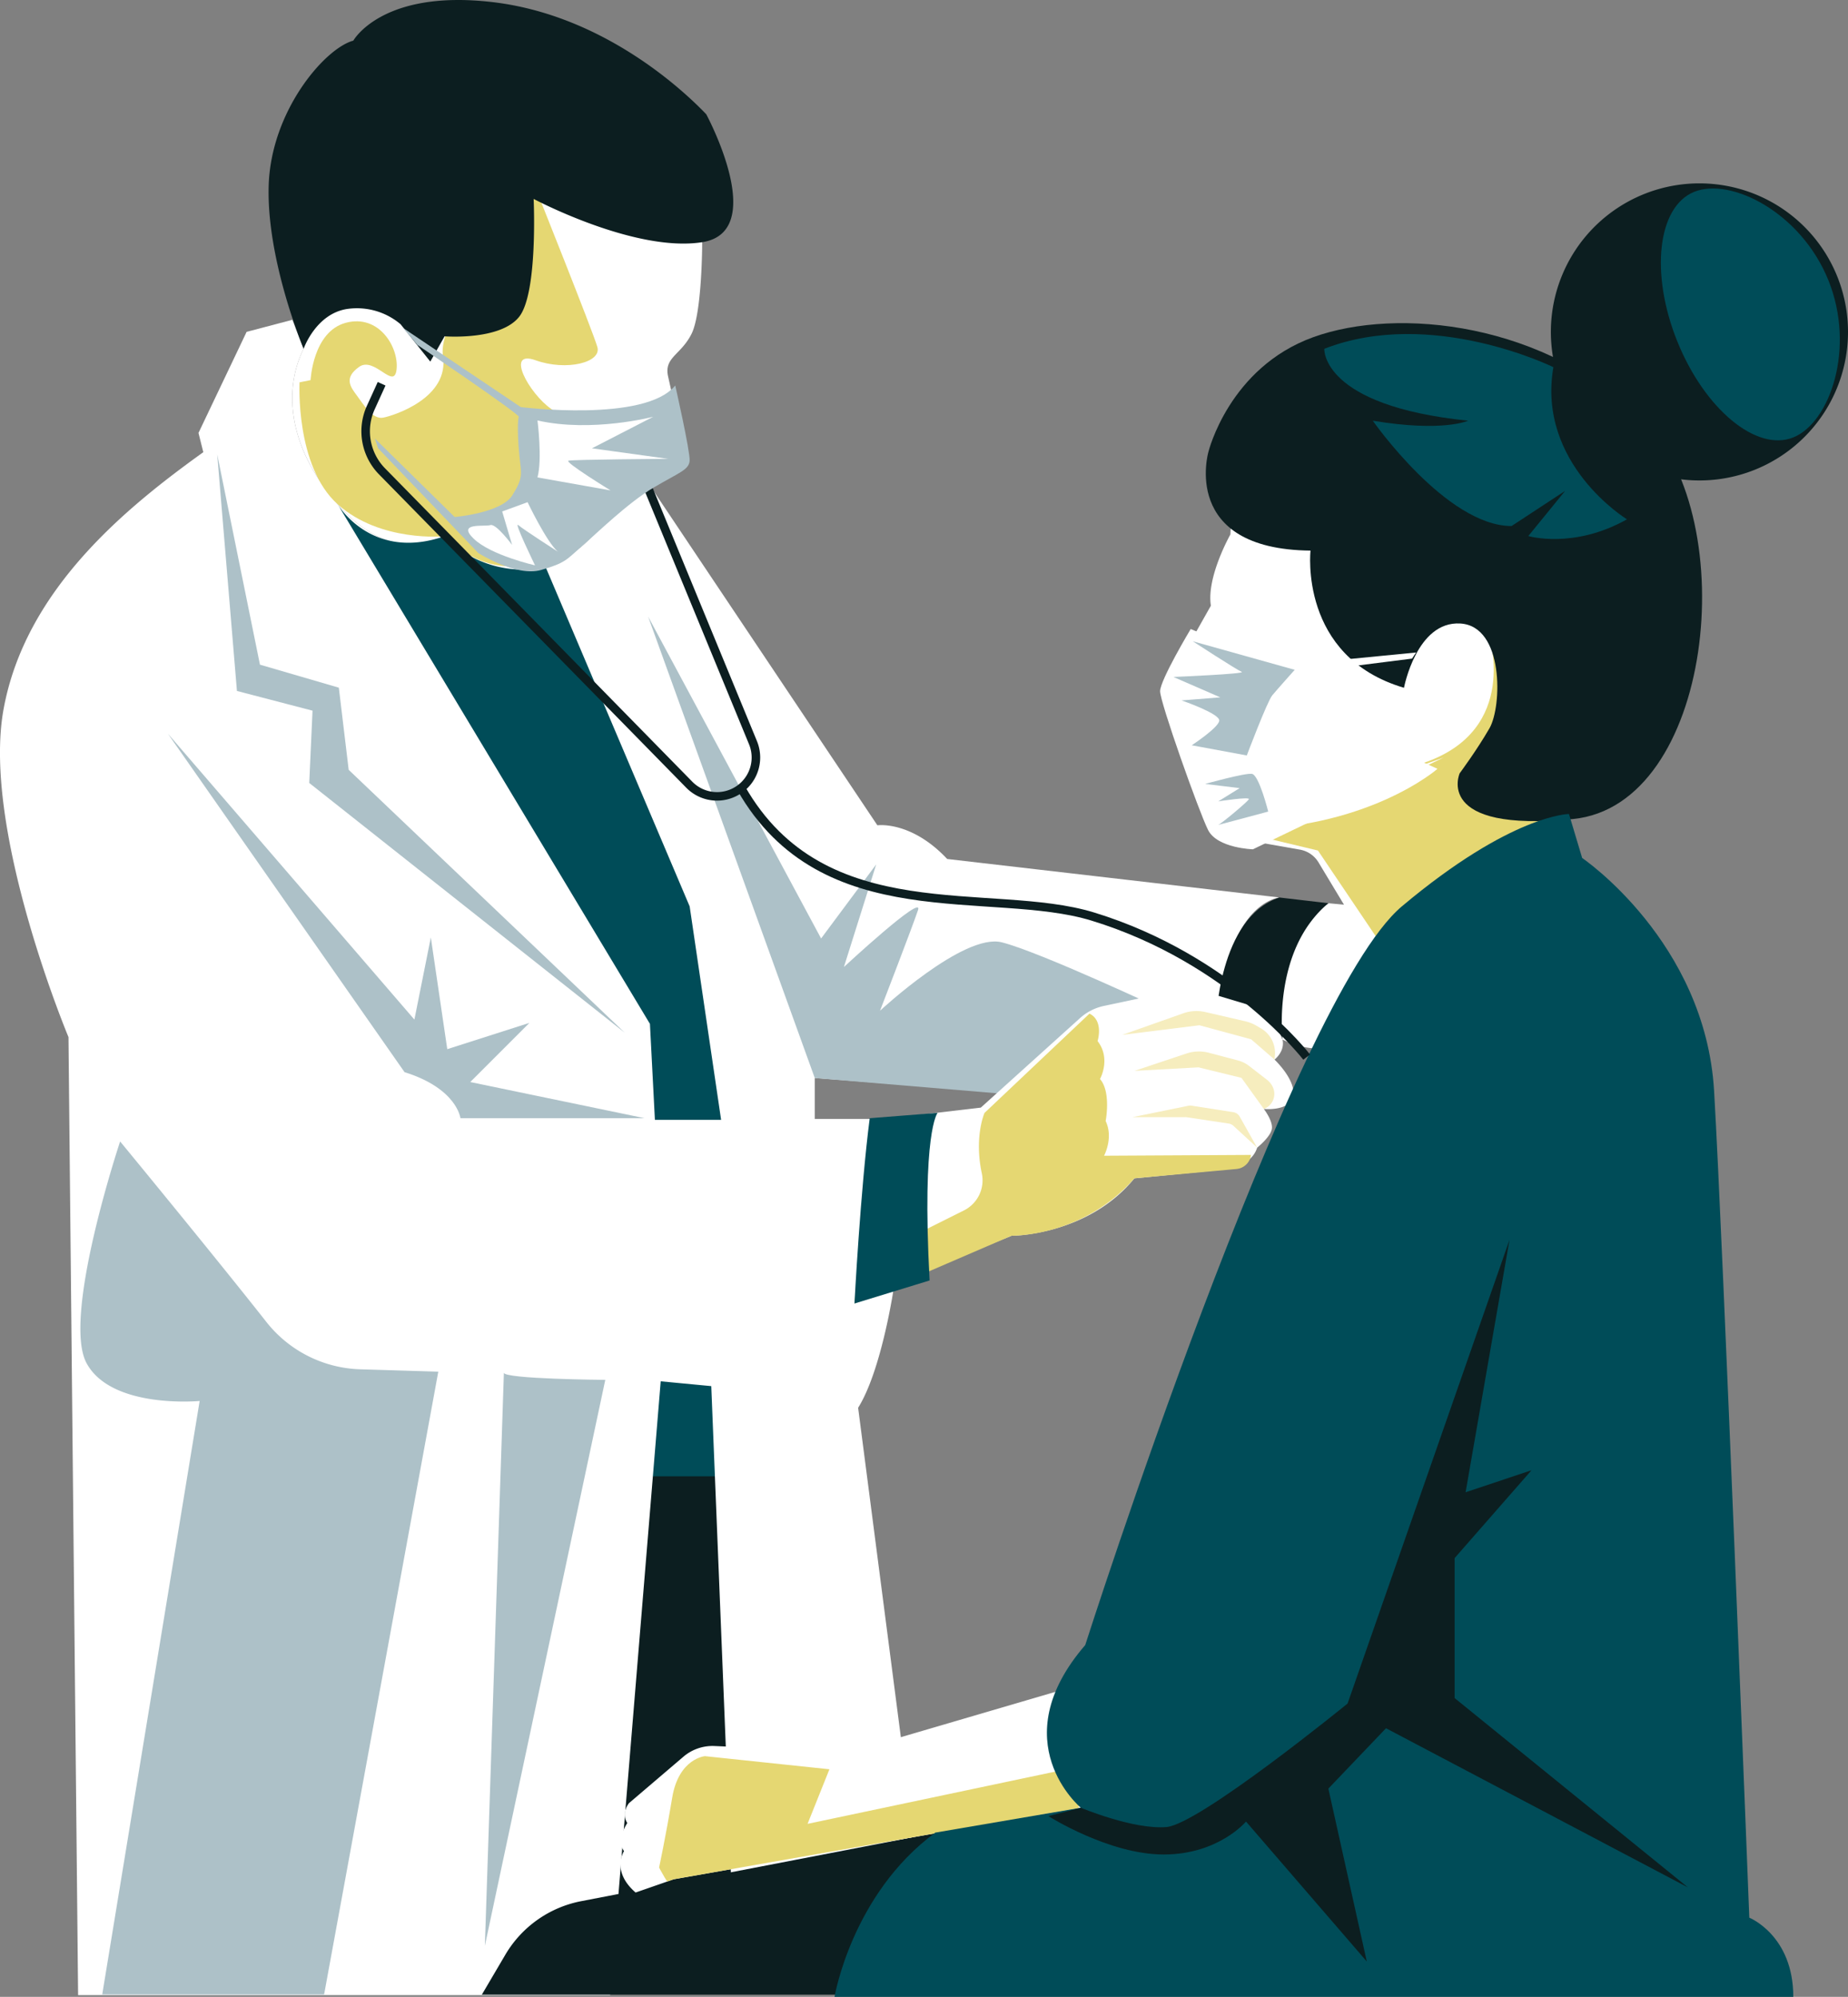 <svg xmlns="http://www.w3.org/2000/svg" xmlns:xlink="http://www.w3.org/1999/xlink" width="532.787" height="575.787" viewBox="0 0 532.787 575.787"><rect x="0" y="0" width="532.787" height="575.787" fill="#808080" stroke="none"/><defs><clipPath id="a"><rect width="532.787" height="575.787" fill="none"/></clipPath><clipPath id="b"><path d="M181.845,62.06C170.572,70.018,170.572,85.6,170.572,85.6s-6.964,12.27-5.638,20.56l-12.19,21.612a4.147,4.147,0,0,0,2.184,5.932l5.366,1.967v6.915a5.188,5.188,0,0,0,1.79,3.921l3.185,2.758-1.662,1.916a5.193,5.193,0,0,0-.329,6.376l.331,7.112a8.94,8.94,0,0,0,7.377,8.387l19.609,3.445a7.847,7.847,0,0,1,5.364,3.68l14.736,24.46L265.406,173.8s10.944-57.7,10.944-59.023-.995-31.833-23.875-46.423C239.489,60.077,222.118,56.6,207.466,56.6c-11.161,0-20.745,2.016-25.621,5.457" transform="translate(-152.207 -56.603)" fill="none"/></clipPath><clipPath id="d"><path d="M149.48,238.328a13.521,13.521,0,0,1-4.389.533l-37.062-1.593a12.9,12.9,0,0,0-8.933,3.076l-15.7,13.4s-2.387,2.864-.477,5.728c0,0-3.339,4.769-.955,8.111,0,0-3.817,5.724,3.339,11.927l10.975-3.819,117.387-20.626s-12.173-13.6-1.677-35.073Z" transform="translate(-80.945 -219.996)" fill="none"/></clipPath></defs><rect width="63.491" height="146.886" transform="translate(157.306 424.753)" fill="#0c1e20"/><g clip-path="url(#a)"><path d="M156.307,65.062s0,20.279-3.072,26.423-7.989,6.76-6.76,12.29,5.532,23.965,3.072,25.809-10.445,2.458-10.445,2.458a48.761,48.761,0,0,1-7.989,5.532s.614,5.529-3.686,8.6a27.784,27.784,0,0,1-17.822,12.29c-12.29,2.458-27.652-8.6-27.652-8.6s-14.747,9.216-30.724-9.218S36.482,105.618,41.4,95.786c0,0-13.874-97.727,41.17-91.559,71.282,7.989,73.739,60.835,73.739,60.835" transform="translate(46.139 4.776)" fill="#fff"/><rect width="63.491" height="146.886" transform="translate(157.306 278.815)" fill="#004c58"/><path d="M368.859,208.3,273.075,197.2c-10.409-11.105-20.124-9.717-20.124-9.717L185.24,86.327a48.747,48.747,0,0,1-7.987,5.529s.614,5.532-3.689,8.6a27.775,27.775,0,0,1-17.819,12.29c-12.29,2.458-27.652-8.6-27.652-8.6s-14.747,9.218-30.726-9.216S82.621,59.9,87.538,50.072l-3.247-8.345L71.1,45.2,57.223,74.349,58.611,79.9C36.4,95.866,7.25,119.464,1,154.168S19.744,248.56,19.744,248.56L22.517,524.8h153.39l14.577-176.989L205.06,349.2,212,521.328h56.914L247.4,355.447c6.942-11.105,10.411-35.4,10.411-35.4l-9.72,3.47,6.942-51.361H234.9v-11.8l117.99,9.023c-6.942-59,15.965-61.078,15.965-61.078" transform="translate(0.001 50.49)" fill="#fff"/><path d="M135.5,243.287l-1.432-27.674L44.058,65.8s9.6,16.531,30.724,9.218a31.567,31.567,0,0,0,29.23,8.911l41.511,97.808,9.065,61.549Z" transform="translate(53.311 79.62)" fill="#004c58"/><path d="M107.155,24.556s16.538,41.345,17.81,45.8-8.906,7-17.81,3.817-1.907,9.541,4.453,13.994,7,14.628-2.546,18.445-7.631,26.715-7.631,26.715-9.395,2.285-20.6-8.4c0,0-18.44,1.788-30.724-9.218S39.1,80.531,39.1,80.531l3.18-.636S42.912,65.9,52.453,63.357s15.265,7,14.63,13.357S60.72,72.9,56.27,76.078s-2.546,5.724-.636,8.27,4.453,7,7.633,6.36S82.348,84.982,80.44,72.9s26.715-48.342,26.715-48.342" transform="translate(47.261 29.713)" fill="#e5d772"/><path d="M161.221,32.954s18.261,33.833-1.171,36.885-48.594-12.478-48.594-12.478,1.269,26.942-4.122,33.917-21.554,5.7-21.554,5.7l-4.119,7.291L73.1,93.5a19.5,19.5,0,0,0-15.214-4.438c-9.194,1.266-12.747,11.505-12.747,11.505S34.431,75.112,35.065,53.558,51.231,13.934,59.472,11.716c0,0,8.241-14.9,40.255-11.094S154.881,26.3,161.221,32.954" transform="translate(42.396 0)" fill="#0c1e20"/><path d="M28.336,59.282l5.686,68.225,21.793,5.686L54.87,154.04l90.966,72.015L66.24,150.25,63.4,126.561l-22.741-6.634Z" transform="translate(34.287 71.731)" fill="#adc1c8"/><path d="M159.3,206.594H106.239s-.948-8.528-16.109-13.267L21.9,95.727l71.067,82.44,4.738-23.689,4.738,32.218,23.689-7.58-17.057,17.057Z" transform="translate(26.505 115.831)" fill="#adc1c8"/><path d="M64.1,200.967c-15.039-19.106-42.158-52.035-42.158-52.035s-16.9,50.691-9.656,63.967,32.587,10.862,32.587,10.862L16.786,394.889H80.755l32.918-179.577L91.2,214.631A35.835,35.835,0,0,1,64.1,200.967" transform="translate(12.689 180.209)" fill="#adc1c8"/><path d="M68.739,179.106,63.252,344.355,97.969,181.166s-29.23-.23-29.23-2.06" transform="translate(76.536 216.72)" fill="#adc1c8"/><path d="M84.547,80.439,132.6,213.517l75.814,6.354,25.212-25.76s-36.173-16.991-47.135-19.731-35.077,19.731-35.077,19.731,9.317-24.116,10.962-29.048S141,181.505,141,181.505l9.317-29.6-15.894,21.375Z" transform="translate(102.303 97.332)" fill="#adc1c8"/><path d="M176.916,117.1l14.168,1.655s-13.45,8.57-13.273,39.3l-19.181-5.138s.7-30.072,18.286-35.818" transform="translate(191.944 141.694)" fill="#0c1e20"/><path d="M175.539,137.44l-28.6,25.809L119.2,166.517l-6.942,51.361L155.793,200.2s21.939,0,35.409-16.549l27.327-2.694s6.542-1.156,8.082-6.159c0,0,3.848-3.079,4.234-5.388s-2.309-5.773-2.309-5.773,7.7.769,8.467-3.848-5.388-10.392-5.388-10.392,3.079-2.309,2.309-5.775c-.546-2.451-4.561-6.252-6.86-8.265a9.258,9.258,0,0,0-3.448-1.9L210.707,129.6a13.668,13.668,0,0,0-6.749-.267l-21.556,4.6a14.891,14.891,0,0,0-6.862,3.505" transform="translate(135.833 156.134)" fill="#fff"/><path d="M186.412,136.922l-1.341-.787a11.473,11.473,0,0,0-3.207-1.275l-11.494-2.652a11.426,11.426,0,0,0-6.374.36l-17.6,6.226,22.253-2.782,14.918,4.047,6.743,5.848.108-1.176a8.17,8.17,0,0,0-4-7.808" transform="translate(177.14 159.62)" fill="#f6edbe"/><path d="M185.289,153.763h0A4.624,4.624,0,0,0,188,147.738a5.542,5.542,0,0,0-1.764-2.356l-5.216-4.038a8.844,8.844,0,0,0-3.149-1.554l-8.433-2.228a11.216,11.216,0,0,0-6.407.2L148,142.777l18.458-1.01,12.389,3.032Z" transform="translate(179.078 166.004)" fill="#f6edbe"/><path d="M225.8,173l-42.377.232s2.793-5.123.464-10.011c0,0,1.631-8.383-1.629-12.109,0,0,3.26-5.821-.7-10.944,0,0,1.863-5.821-2.329-7.916l-30.271,28.64s-3.03,6.858-.776,17.406a9.7,9.7,0,0,1-5.143,10.7l-30.405,15.2-1.165,11.642L156.749,196.3s20.63.451,35.409-16.551l29.433-2.69A4.665,4.665,0,0,0,225.8,173" transform="translate(134.878 160.024)" fill="#e5d772"/><path d="M147.731,147.6l16.129-3.3a2.586,2.586,0,0,1,.913-.022l12.038,1.876a2.576,2.576,0,0,1,1.845,1.282l5.032,8.948-6.849-6.294a2.555,2.555,0,0,0-1.357-.652l-12.047-1.814a2.5,2.5,0,0,0-.385-.029Z" transform="translate(178.756 174.542)" fill="#f6edbe"/><path d="M115.87,146.738l19.559-1.534s-4.6,5.368-2.3,48.322l-21.66,6.643s1.717-32.721,4.4-53.431" transform="translate(134.878 175.698)" fill="#004c58"/><path d="M180.707,117.851l6.241.575,5.6,12.106-12.8,29.212a24.217,24.217,0,0,1-12.308-2.592s-3.056-25.941,13.273-39.3" transform="translate(202.323 142.601)" fill="#fff"/><path d="M287.983,66.757A42.833,42.833,0,1,1,245.15,23.925a42.832,42.832,0,0,1,42.832,42.832" transform="translate(244.805 28.95)" fill="#0c1e20"/><path d="M264.966,51.053c7.89,19.554.457,41.049-10.12,45.316s-25.55-8.124-33.437-27.678-5.711-38.867,4.869-43.135,30.8,5.943,38.688,25.5" transform="translate(262.168 29.761)" fill="#004c58"/><path d="M170.572,85.6s-6.964,12.268-5.638,20.558l-12.19,21.614a4.148,4.148,0,0,0,2.184,5.932l5.366,1.967v6.915a5.184,5.184,0,0,0,1.79,3.921l3.182,2.758-1.66,1.916a5.19,5.19,0,0,0-.329,6.374l.331,7.114a8.936,8.936,0,0,0,7.377,8.385l19.609,3.448a7.847,7.847,0,0,1,5.364,3.68l14.736,24.46L265.406,173.8s10.942-57.695,10.942-59.023-.995-31.831-23.873-46.421-59.354-14.259-70.63-6.3S170.572,85.6,170.572,85.6" transform="translate(184.172 68.489)" fill="#fff"/></g><g transform="translate(336.379 125.093)"><g clip-path="url(#b)"><path d="M234.843,82.806s9.143,27.433-18.641,36.929l3.867,1.757s-20.4,17.936-59.436,17.585l24.969,5.98,21.1,31.3,45.018-31.652-8.794-28.841Z" transform="translate(-142.011 -24.897)" fill="#e5d772"/></g></g><g clip-path="url(#a)"><path d="M158.06,79.276s-8.217,28.094,29.431,28.476c0,0-3.441,30.576,26.947,39.559,0,0,3.631-19.3,16.244-18.538s12.04,23.888,8.409,30.2-8.6,12.995-8.6,12.995-7.642,17.2,32.682,13.185,48.923-86,20.639-114.664-71.284-33.062-95.554-24.27-30.2,33.062-30.2,33.062" transform="translate(190.337 51.015)" fill="#0c1e20"/><path d="M217.1,237.092,91.509,261.318a32.532,32.532,0,0,0-21.886,15.452l-6.763,11.5H210.7Z" transform="translate(76.063 286.884)" fill="#0c1e20"/><path d="M211.985,219.995l-62.508,18.332a13.508,13.508,0,0,1-4.387.535l-37.062-1.593a12.9,12.9,0,0,0-8.935,3.079l-15.7,13.4s-2.387,2.864-.477,5.726c0,0-3.339,4.771-.955,8.111,0,0-3.817,5.726,3.339,11.93L96.276,275.7,213.665,255.07s-12.177-13.6-1.68-35.075" transform="translate(97.944 266.196)" fill="#fff"/></g><g transform="translate(178.889 486.194)"><g clip-path="url(#d)"><path d="M209.367,231.652l-80.579,17,6.3-15.738L99.2,229.135s-7.554.628-9.441,11.961-3.777,20.144-3.777,20.144,2.517,5.037,5.034,7.554S205.59,250.537,205.59,250.537Z" transform="translate(-74.85 -208.938)" fill="#e5d772"/></g></g><g clip-path="url(#a)"><path d="M181.142,345.842s59.591-186.384,91.289-213.008,48.18-26.626,48.18-26.626l3.8,12.679s35.5,24.089,38.039,67.2S372.6,424.452,372.6,424.452s12.681,5.072,12.681,22.823H108.87s4.957-29.6,29.046-47.354l41.957-7.167s-22.823-19.017,1.269-46.912" transform="translate(131.734 128.513)" fill="#004c58"/><path d="M238.808,53.144s-35.194-17.355-66.048-5.3c0,0-.964,16.392,41.462,20.732,0,0-7.233,3.375-27.481,0,0,0,21.214,30.372,40.014,30.372L242.183,88.82l-10.606,13.017s13.017,3.856,28.443-4.822c0,0-26.032-15.91-21.212-43.871" transform="translate(209.039 52.734)" fill="#004c58"/><path d="M146.121,325.541s15.176,6.356,24.673,5.565,52.229-35.61,52.229-35.61l46.691-133.741-12.661,72.807,18.993-6.332-22.16,25.324v40.359l67.266,54.6-87.05-45.9-16.617,17.408,11.079,49.856-34.821-40.359s-7.912,9.5-23.74,9.5-33.236-11.079-33.236-11.079Z" transform="translate(165.488 195.725)" fill="#0c1e20"/><path d="M52.3,50.073l-3.118,6.86a16.514,16.514,0,0,0,3.242,18.4L141,165.683a11.21,11.21,0,0,0,18.37-12.115L127.52,76.228" transform="translate(57.721 60.589)" fill="none" stroke="#0c1e20" stroke-miterlimit="10" stroke-width="2.46"/><path d="M259.743,180.4s-21.879-28.357-61.679-40.532c-29.356-8.982-77.664,4.65-101.391-37.042" transform="translate(116.975 124.416)" fill="none" stroke="#0c1e20" stroke-miterlimit="10" stroke-width="2.46"/><path d="M57.011,42.782,90.974,65.614s35.851,4.528,44.532-6.228c0,0,4.34,19.059,4.15,21.7s-3.019,3.4-10.378,7.737S112.862,102.03,108.524,105.8s-4.528,4.716-11.7,6.791-18.113-4.9-18.113-4.9L49.842,77.5,48.9,74.67,71.917,97.314s13.4-1.134,16.6-6.228,2.643-6.038,2.077-11.322-.568-10.566-.19-11.32S61.161,47.688,61.161,47.688Z" transform="translate(59.167 51.767)" fill="#adc1c8"/><path d="M103.5,54.375s-17.673,4.641-33.382,1.072c0,0,1.43,11.068,0,16.423l21.066,3.748s-13.388-8.212-12.14-8.568,28.741-.535,28.741-.535L85.825,63.478Z" transform="translate(84.841 65.794)" fill="#fff"/><path d="M78.2,65.522s5.534,11.6,8.747,14.281c0,0-10-6.427-11.426-7.675s4.82,11.6,4.82,11.6S67.666,80.873,62.67,76.055s3.213-3.392,4.82-3.927,6.248,5.711,6.248,5.711L70.88,68.2Z" transform="translate(73.902 79.282)" fill="#fff"/><path d="M225.144,88.837l-27.051,2.645s-26.465-4.409-37.933-9.408c0,0-8.82,14.7-8.82,17.936S162.515,134.705,165.16,140s12.937,5.587,12.937,5.587l54.985-26.463-50.868,18.23s-5-10-4.117-16.761,6.469-17.643,6.469-17.643l13.821-9.114L223.969,90.6Z" transform="translate(183.124 99.31)" fill="#fff"/><path d="M188.061,91.9l-29.4-8.232s12.643,8.232,14.115,8.82-19.7,1.47-19.7,1.47L166.6,99.842l-11.174.882S166.6,104.547,166.3,106.6s-7.938,7.059-7.938,7.059l15.879,2.939s5.881-15.585,7.35-17.349,6.469-7.35,6.469-7.35" transform="translate(185.216 101.243)" fill="#adc1c8"/><path d="M157.216,103.886s11.421-3.2,13.479-2.908,4.705,10.88,4.705,10.88-15.289,4.117-14.407,3.823,8.232-6.471,8.82-7.353-8.82.588-8.82.588l6.175-3.821Z" transform="translate(190.233 122.161)" fill="#adc1c8"/></g></svg>